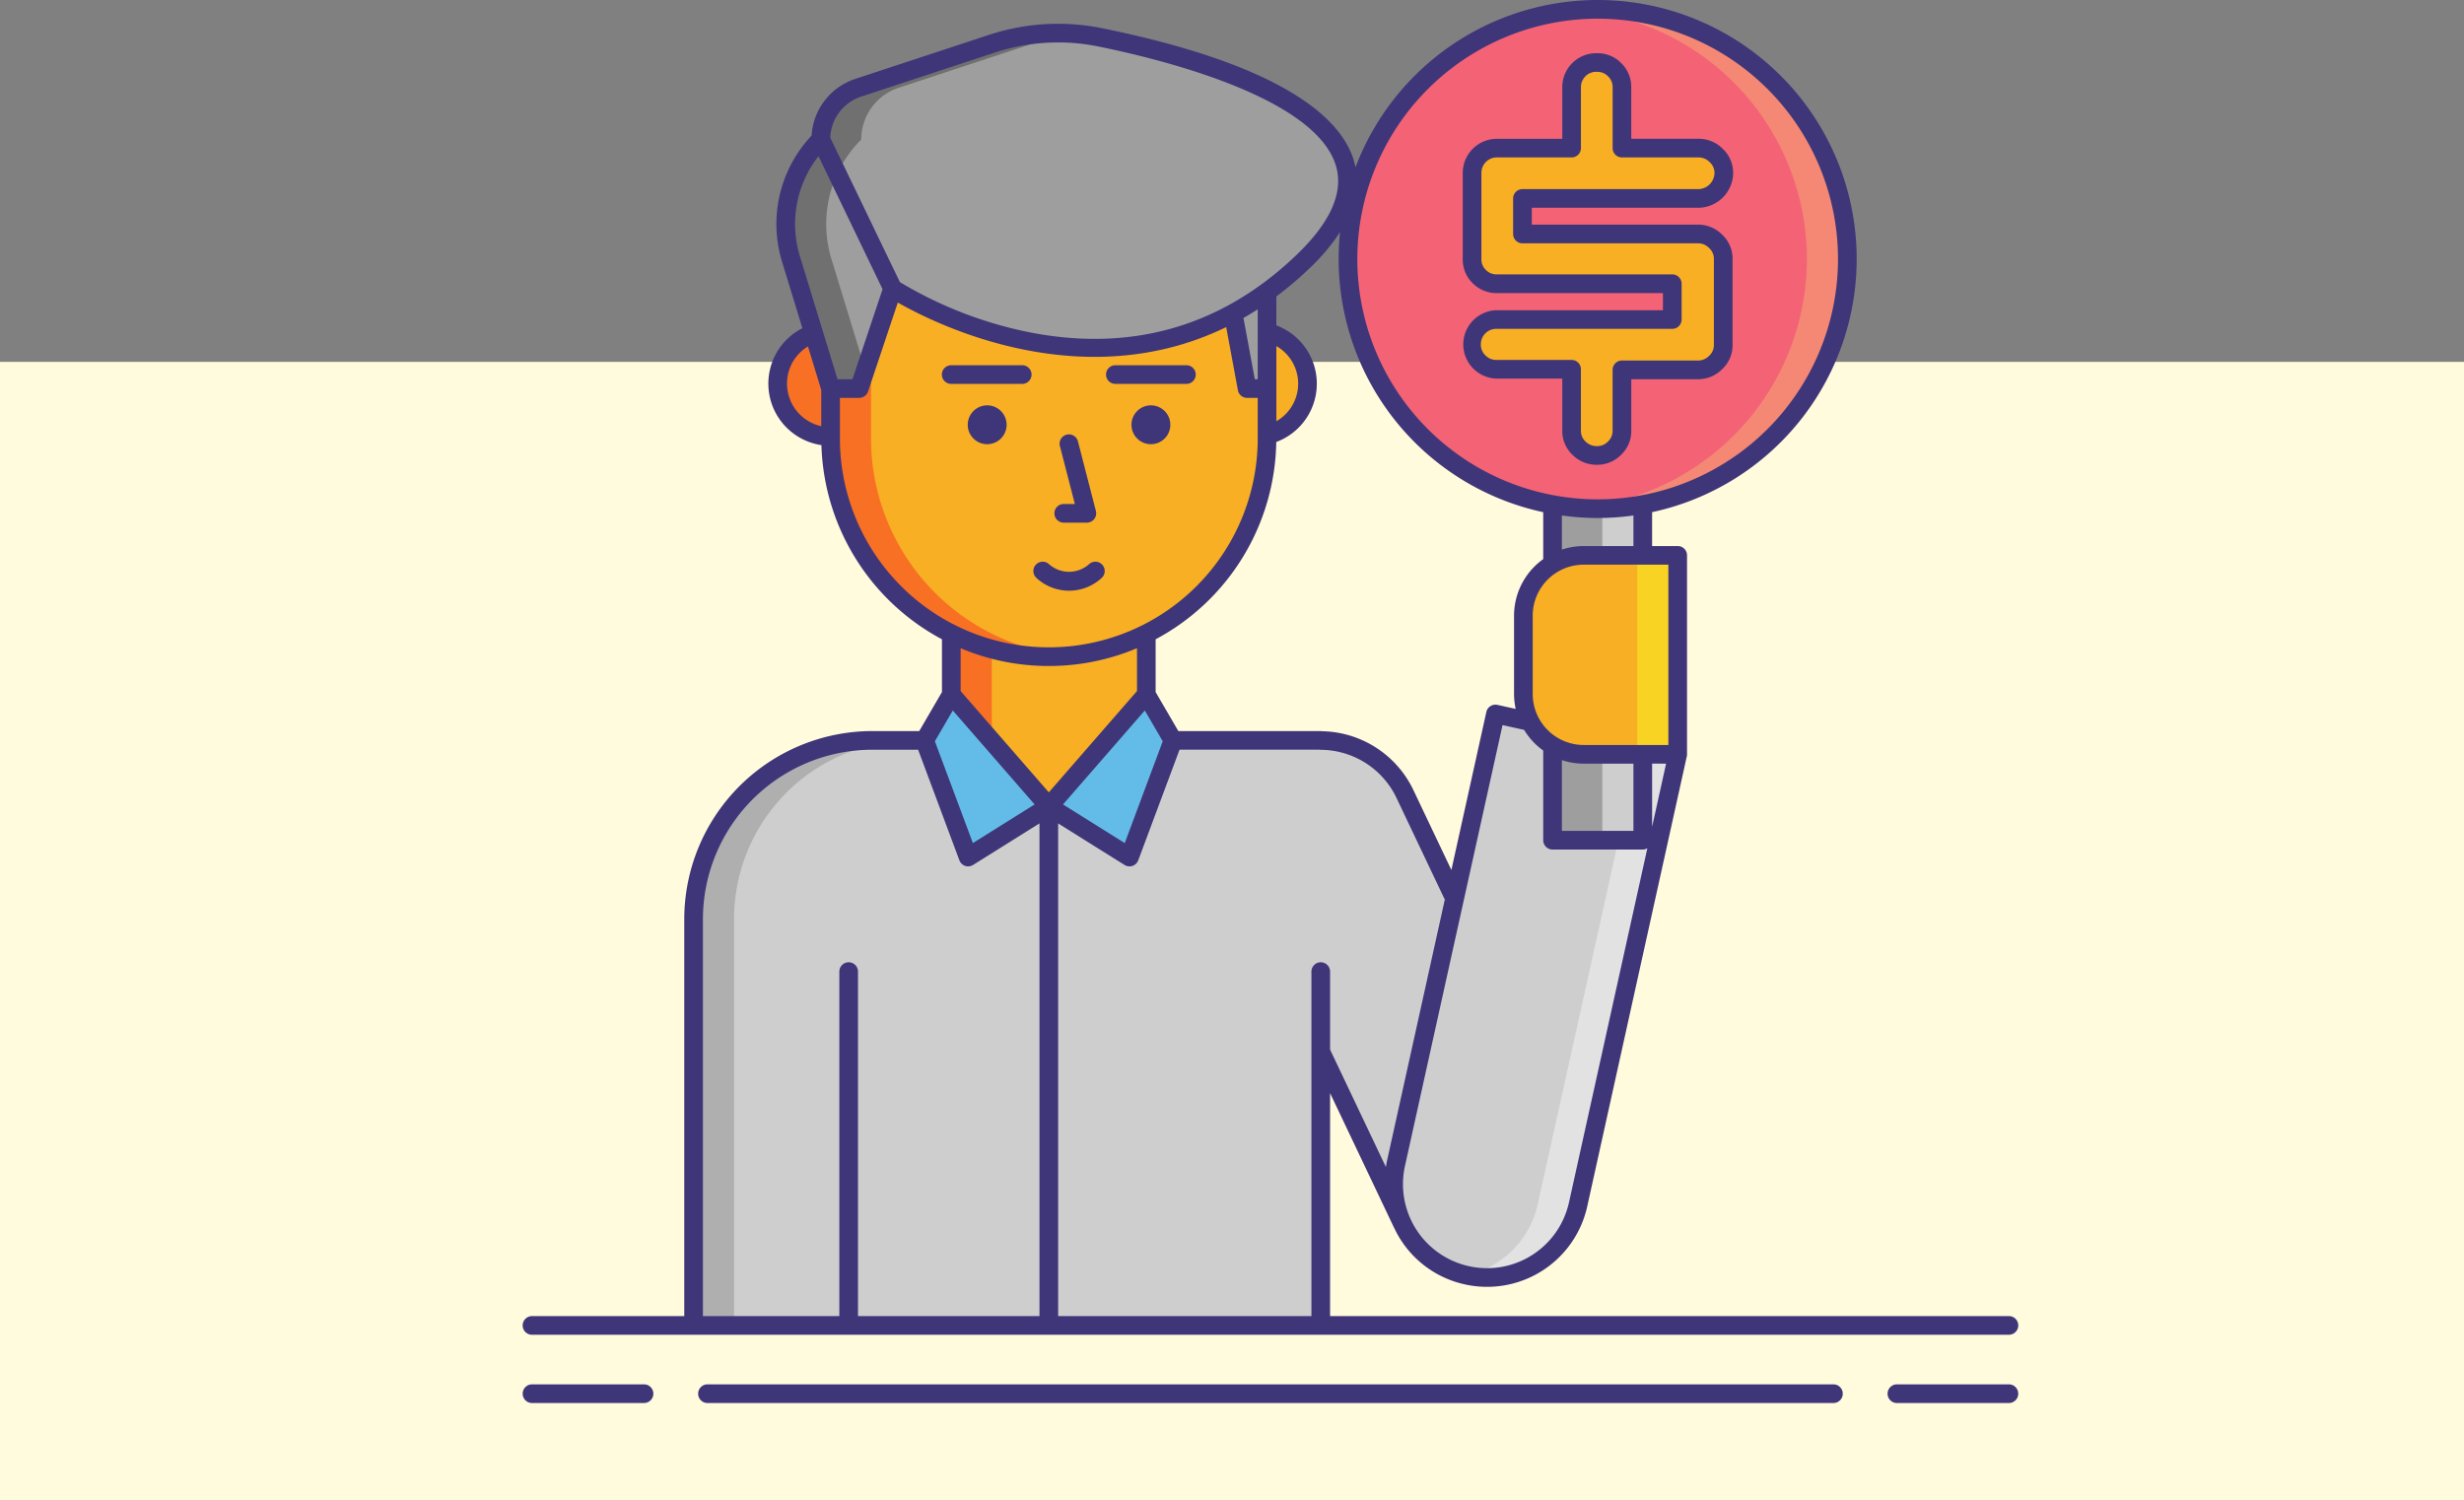 <svg xmlns="http://www.w3.org/2000/svg" width="396" height="241.161" viewBox="0 0 396 241.161">
  <rect x="0" y="0" width="396" height="241.161" fill="#808080" stroke="none"/>
  <g id="Grupo_55724" data-name="Grupo 55724" transform="translate(-908 -4387)">
    <rect id="Rectángulo_5001" data-name="Rectángulo 5001" width="396" height="183" transform="translate(908 4445.161)" fill="#fffbdc"/>
    <g id="subasta" transform="translate(984.18 4371.749)">
      <path id="Trazado_4929" data-name="Trazado 4929" d="M176.351,199.133l-26.763-56.319a14.985,14.985,0,0,0-13.5-8.548v-.017H64.011a28.72,28.72,0,0,0-28.72,28.72v65.307H136.084V184.291l13.171,27.718a15,15,0,1,0,27.1-12.876Z" fill="#cecece"/>
      <g id="Grupo_28635" data-name="Grupo 28635">
        <path id="Trazado_4930" data-name="Trazado 4930" d="M70.512,134.248h-6.5a28.72,28.72,0,0,0-28.72,28.72v65.307h6.5V162.968a28.72,28.72,0,0,1,28.72-28.72Z" fill="#afafaf"/>
      </g>
      <circle id="Elipse_336" data-name="Elipse 336" cx="8.5" cy="8.5" r="8.5" transform="translate(48.806 68.413)" fill="#f87023"/>
      <circle id="Elipse_337" data-name="Elipse 337" cx="8.5" cy="8.5" r="8.5" transform="translate(116.953 68.413)" fill="#f8af23"/>
      <path id="Trazado_4931" data-name="Trazado 4931" d="M94.051,144.883H90.708a14,14,0,0,1-14-14V107.392a14,14,0,0,1,14-14h3.343a14,14,0,0,1,14,14v23.491A14,14,0,0,1,94.051,144.883Z" fill="#f8af23"/>
      <g id="Grupo_28636" data-name="Grupo 28636">
        <path id="Trazado_4932" data-name="Trazado 4932" d="M83.208,130.883V107.392a14,14,0,0,1,12.421-13.9,14.182,14.182,0,0,0-1.579-.1H90.707a14,14,0,0,0-14,14v23.491a14,14,0,0,0,14,14H94.05a13.959,13.959,0,0,0,1.579-.1A14,14,0,0,1,83.208,130.883Z" fill="#f87023"/>
      </g>
      <path id="Trazado_4933" data-name="Trazado 4933" d="M92.379,120.791A35.074,35.074,0,0,1,57.3,85.717V69.683a35.074,35.074,0,0,1,70.148,0V85.717A35.074,35.074,0,0,1,92.379,120.791Z" fill="#f8af23"/>
      <g id="Grupo_28637" data-name="Grupo 28637">
        <path id="Trazado_4934" data-name="Trazado 4934" d="M63.806,85.717V69.683A35.073,35.073,0,0,1,95.63,34.765c-1.071-.1-2.154-.156-3.25-.156A35.074,35.074,0,0,0,57.306,69.683V85.717A35.074,35.074,0,0,0,92.38,120.791c1.1,0,2.179-.057,3.25-.156A35.071,35.071,0,0,1,63.806,85.717Z" fill="#f87023"/>
      </g>
      <path id="Trazado_4935" data-name="Trazado 4935" d="M76.708,126.879l15.671,18L79.413,153l-7-18.75Z" fill="#63bce7"/>
      <path id="Trazado_4936" data-name="Trazado 4936" d="M108.051,126.879l-15.672,18L105.346,153l7-18.75Z" fill="#63bce7"/>
      <path id="Trazado_4937" data-name="Trazado 4937" d="M127.453,77.7H124.24l-3.214-17.322,6.427-2Z" fill="#9e9e9e"/>
      <path id="Trazado_4938" data-name="Trazado 4938" d="M57.306,77.7h4.6l5.375-16.072s36.125,24.125,65.875-4.25c22.888-21.83-14.228-32.415-32.567-36.136A33.947,33.947,0,0,0,83.21,22.285l-21.46,7.07a8.754,8.754,0,0,0-6.015,8.315,19.225,19.225,0,0,0-4.791,19.212Z" fill="#9e9e9e"/>
      <g id="Grupo_28638" data-name="Grupo 28638">
        <path id="Trazado_4939" data-name="Trazado 4939" d="M62.234,37.67a8.755,8.755,0,0,1,6.015-8.315l21.46-7.07a34.142,34.142,0,0,1,7.415-1.542,34.006,34.006,0,0,0-13.915,1.542l-21.46,7.07a8.754,8.754,0,0,0-6.015,8.315,19.225,19.225,0,0,0-4.791,19.212L57.306,77.7h4.6l.995-2.976L57.443,56.881A19.226,19.226,0,0,1,62.234,37.67Z" fill="#707070"/>
      </g>
      <g id="Grupo_28639" data-name="Grupo 28639">
        <path id="Trazado_4940" data-name="Trazado 4940" d="M164.158,130l-16,72.328a15,15,0,1,0,29.291,6.479l16-72.328Z" fill="#cecece"/>
      </g>
      <g id="Grupo_28640" data-name="Grupo 28640">
        <path id="Trazado_4941" data-name="Trazado 4941" d="M187.292,135.121l-16.343,73.69a14.99,14.99,0,0,1-11.414,11.4l.029.008A14.985,14.985,0,0,0,177.45,208.81l16-72.328Z" fill="#e2e2e2"/>
      </g>
      <path id="Trazado_4942" data-name="Trazado 4942" d="M173.334,68.395h14.5v81.9h-14.5Z" fill="#9e9e9e"/>
      <g id="Grupo_28641" data-name="Grupo 28641">
        <path id="Trazado_4943" data-name="Trazado 4943" d="M181.334,68.395h6.5v81.9h-6.5Z" fill="#cecece"/>
      </g>
      <circle id="Elipse_338" data-name="Elipse 338" cx="40.125" cy="40.125" r="40.125" transform="translate(140.459 16.751)" fill="#f46275"/>
      <g id="Grupo_28642" data-name="Grupo 28642">
        <path id="Trazado_4944" data-name="Trazado 4944" d="M180.584,16.751c-1.1,0-2.177.056-3.25.142a40.114,40.114,0,0,1,0,79.966c1.073.086,2.155.142,3.25.142a40.125,40.125,0,0,0,0-80.25Z" fill="#f48875"/>
      </g>
      <path id="Trazado_4945" data-name="Trazado 4945" d="M193.449,136.482h-15.11a9.693,9.693,0,0,1-9.693-9.693V114.2a9.693,9.693,0,0,1,9.693-9.693h15.11Z" fill="#f8af23"/>
      <g id="Grupo_28643" data-name="Grupo 28643">
        <path id="Trazado_4946" data-name="Trazado 4946" d="M186.949,104.51h6.5v31.972h-6.5Z" fill="#f8d323"/>
      </g>
      <g id="Grupo_28644" data-name="Grupo 28644">
        <path id="Trazado_4947" data-name="Trazado 4947" d="M200.762,56.852V70.7a3.8,3.8,0,0,1-1.214,2.808,3.974,3.974,0,0,1-2.879,1.19H184.486v9.756a3.821,3.821,0,0,1-1.189,2.832,3.877,3.877,0,0,1-2.808,1.166,3.99,3.99,0,0,1-2.9-1.166,3.818,3.818,0,0,1-1.19-2.832V74.6H164.309a3.876,3.876,0,0,1-2.808-1.166,3.993,3.993,0,0,1-.024-5.664,3.857,3.857,0,0,1,2.832-1.166h28.269V60.85H164.4a3.9,3.9,0,0,1-2.831-1.142,3.827,3.827,0,0,1-1.167-2.856v-13.8a3.983,3.983,0,0,1,4-4H176.4V29.3a3.948,3.948,0,0,1,4.141-4,3.8,3.8,0,0,1,2.784,1.166,3.857,3.857,0,0,1,1.166,2.832v9.756h12.278a3.977,3.977,0,0,1,2.879,1.189,3.805,3.805,0,0,1,1.214,2.808,4.146,4.146,0,0,1-4.093,4.093H168.5v5.71H196.67a3.978,3.978,0,0,1,2.879,1.19A3.8,3.8,0,0,1,200.762,56.852Z" fill="#f8af23"/>
      </g>
      <g id="Grupo_28645" data-name="Grupo 28645">
        <path id="Trazado_4948" data-name="Trazado 4948" d="M27.323,237.749h-18a1.5,1.5,0,0,0,0,3h18a1.5,1.5,0,0,0,0-3Z" fill="#3f3679"/>
        <path id="Trazado_4949" data-name="Trazado 4949" d="M246.68,237.749h-18a1.5,1.5,0,0,0,0,3h18a1.5,1.5,0,0,0,0-3Z" fill="#3f3679"/>
        <path id="Trazado_4950" data-name="Trazado 4950" d="M218.479,237.749H37.521a1.5,1.5,0,1,0,0,3H218.48a1.5,1.5,0,1,0,0-3Z" fill="#3f3679"/>
        <path id="Trazado_4951" data-name="Trazado 4951" d="M136.084,229.776h110.6a1.5,1.5,0,0,0,0-3h-109.1V190.943L147.9,212.652c.014.029.033.053.049.081a16.6,16.6,0,0,0,.942,1.71,16.391,16.391,0,0,0,10.349,7.239,16.481,16.481,0,0,0,19.674-12.546l16-72.328s0,0,0-.006a1.521,1.521,0,0,0,.036-.319V104.51a1.5,1.5,0,0,0-1.5-1.5h-4.114V97.568a41.623,41.623,0,1,0-47.669-55.435c-.065-.329-.143-.657-.237-.983-1.838-6.372-10.363-15.253-40.546-21.378A35.523,35.523,0,0,0,82.742,20.86L61.28,27.93a10.237,10.237,0,0,0-7.027,9.112A20.682,20.682,0,0,0,49.509,57.32L52.773,68a9.991,9.991,0,0,0,3.06,18.791A36.6,36.6,0,0,0,75.208,118v8.478l-3.653,6.273H64.012a30.255,30.255,0,0,0-30.221,30.22v63.808H9.32a1.5,1.5,0,0,0,0,3H136.084Zm0-59.866a1.5,1.5,0,0,0-1.5,1.5v55.366H93.88V147.591l10.67,6.679a1.5,1.5,0,0,0,.8.229,1.481,1.481,0,0,0,.482-.08,1.5,1.5,0,0,0,.923-.9l6.632-17.774h22.473a1.481,1.481,0,0,0,.223.017,13.571,13.571,0,0,1,12.154,7.692l7.7,16.21a1.4,1.4,0,0,0,.091.136l-9.336,42.2c-.06.273-.094.547-.14.82l-8.968-18.874V171.41A1.5,1.5,0,0,0,136.084,169.91Zm-28.276-40.467,2.881,4.947-6.105,16.361-9.919-6.208Zm68.175,79.043a13.482,13.482,0,0,1-16.1,10.266,13.5,13.5,0,0,1-10.265-16.1L165.3,131.792l3.468.767a11.24,11.24,0,0,0,3.069,3.321v14.412a1.5,1.5,0,0,0,1.5,1.5h14.5a1.478,1.478,0,0,0,.735-.2Zm15.6-70.5-2.246,10.153V137.982Zm-16.746-.569a11.133,11.133,0,0,0,3.5.57h8v10.811h-11.5Zm17.114-2.431h-13.61a8.2,8.2,0,0,1-8.192-8.193V114.2a8.2,8.2,0,0,1,8.192-8.193h13.61Zm-5.614-31.972h-8a11.138,11.138,0,0,0-3.5.57V98.1a40.921,40.921,0,0,0,11.5,0Zm-5.75-84.759a38.625,38.625,0,1,1-38.625,38.625A38.669,38.669,0,0,1,180.584,18.251Zm-8.75,79.317v7.544a11.177,11.177,0,0,0-4.688,9.092V126.79a11.153,11.153,0,0,0,.265,2.4l-2.929-.648a1.5,1.5,0,0,0-1.789,1.141l-5.618,25.394-6.132-12.9a16.586,16.586,0,0,0-14.614-9.4,1.516,1.516,0,0,0-.244-.02H113.2l-3.653-6.273V118a36.6,36.6,0,0,0,19.388-31.71,10,10,0,0,0,.014-18.742V62.894a56.834,56.834,0,0,0,5.233-4.429,32.551,32.551,0,0,0,5-5.907,41.628,41.628,0,0,0,32.65,45.01ZM128.953,77.7V70.877a6.956,6.956,0,0,1,0,12.073Zm-3-8.016V76.2h-.467l-1.825-9.839q1.147-.654,2.292-1.39ZM62.22,30.78l21.46-7.069a32.508,32.508,0,0,1,16.606-1c10.443,2.119,35.078,8.239,38.26,19.269,1.228,4.256-.937,9.072-6.43,14.312-11.939,11.388-26.295,15.561-42.672,12.4a65.489,65.489,0,0,1-21-8.1L57.258,37.376a7.226,7.226,0,0,1,4.962-6.6Zm-6.856,9.577L65.66,61.73,60.821,76.2h-2.4L52.378,56.443a17.679,17.679,0,0,1,2.986-16.086ZM50.306,76.913a6.956,6.956,0,0,1,3.364-5.977l2.136,6.989v5.822A7.009,7.009,0,0,1,50.306,76.913Zm8.5,8.8V79.2h3.1a1.5,1.5,0,0,0,1.423-1.024l4.782-14.3c6.33,3.614,29.714,15.166,52.776,3.949l1.882,10.148A1.5,1.5,0,0,0,124.24,79.2h1.714v6.517a33.574,33.574,0,1,1-67.148,0ZM92.38,122.291a36.382,36.382,0,0,0,14.171-2.858v6.885L92.38,142.6l-14.172-16.28v-6.885a36.387,36.387,0,0,0,14.172,2.858Zm-15.429,7.152,13.145,15.1-9.92,6.208L74.07,134.39Zm-40.16,33.526a27.251,27.251,0,0,1,27.221-27.22h7.364l6.632,17.774a1.5,1.5,0,0,0,2.2.747l10.671-6.679v79.186H61.713V171.41a1.5,1.5,0,0,0-3,0v55.367H36.791Z" fill="#3f3679"/>
        <circle id="Elipse_339" data-name="Elipse 339" cx="3.125" cy="3.125" r="3.125" transform="translate(79.348 80.397)" fill="#3f3679"/>
        <circle id="Elipse_340" data-name="Elipse 340" cx="3.125" cy="3.125" r="3.125" transform="translate(105.661 80.397)" fill="#3f3679"/>
        <path id="Trazado_4952" data-name="Trazado 4952" d="M94.776,99.253h3.718a1.5,1.5,0,0,0,1.453-1.874L97.083,86.273a1.5,1.5,0,1,0-2.9.749l2.381,9.232H94.778a1.5,1.5,0,0,0,0,3Z" fill="#3f3679"/>
        <path id="Trazado_4953" data-name="Trazado 4953" d="M100.858,108.152a1.5,1.5,0,1,0-2.027-2.211,4.837,4.837,0,0,1-6.4,0,1.5,1.5,0,1,0-2.027,2.211,7.718,7.718,0,0,0,10.457,0Z" fill="#3f3679"/>
        <path id="Trazado_4954" data-name="Trazado 4954" d="M88.106,73.952H76.69a1.5,1.5,0,0,0,0,3H88.106a1.5,1.5,0,0,0,0-3Z" fill="#3f3679"/>
        <path id="Trazado_4955" data-name="Trazado 4955" d="M103.077,76.952h11.417a1.5,1.5,0,0,0,0-3H103.077a1.5,1.5,0,0,0,0,3Z" fill="#3f3679"/>
        <path id="Trazado_4956" data-name="Trazado 4956" d="M164.309,65.108a5.5,5.5,0,0,0,0,10.994H174.9v8.351a5.28,5.28,0,0,0,1.64,3.9,5.453,5.453,0,0,0,3.953,1.6,5.354,5.354,0,0,0,3.859-1.6,5.288,5.288,0,0,0,1.639-3.9V76.2h10.684a5.441,5.441,0,0,0,3.929-1.619,5.27,5.27,0,0,0,1.664-3.878V56.852a5.275,5.275,0,0,0-1.664-3.879,5.448,5.448,0,0,0-3.929-1.619H170v-2.71h26.769a5.645,5.645,0,0,0,5.592-5.593,5.269,5.269,0,0,0-1.664-3.879,5.442,5.442,0,0,0-3.929-1.618H185.987V29.3a5.327,5.327,0,0,0-1.6-3.893,5.269,5.269,0,0,0-3.845-1.6,5.446,5.446,0,0,0-5.64,5.5v8.256H164.405a5.482,5.482,0,0,0-5.5,5.5v13.8a5.292,5.292,0,0,0,1.617,3.927,5.364,5.364,0,0,0,3.881,1.571h26.674v2.758h-26.77Zm28.268-5.758H164.4a2.4,2.4,0,0,1-1.783-.715,2.339,2.339,0,0,1-.715-1.783v-13.8a2.482,2.482,0,0,1,2.5-2.5H176.4a1.5,1.5,0,0,0,1.5-1.5V29.3a2.463,2.463,0,0,1,.712-1.781,2.408,2.408,0,0,1,1.929-.717,2.307,2.307,0,0,1,1.724.727,2.364,2.364,0,0,1,.727,1.771v9.756a1.5,1.5,0,0,0,1.5,1.5h12.278a2.474,2.474,0,0,1,1.829.761,2.313,2.313,0,0,1,.764,1.737,2.644,2.644,0,0,1-2.592,2.593H168.5a1.5,1.5,0,0,0-1.5,1.5v5.71a1.5,1.5,0,0,0,1.5,1.5h28.174a2.473,2.473,0,0,1,1.828.761,2.315,2.315,0,0,1,.765,1.736V70.7a2.311,2.311,0,0,1-.764,1.736,2.472,2.472,0,0,1-1.829.761H184.488a1.5,1.5,0,0,0-1.5,1.5v9.756a2.326,2.326,0,0,1-.739,1.761,2.383,2.383,0,0,1-1.759.737,2.489,2.489,0,0,1-1.853-.737,2.323,2.323,0,0,1-.74-1.761V74.6a1.5,1.5,0,0,0-1.5-1.5H164.31a2.378,2.378,0,0,1-1.758-.737,2.323,2.323,0,0,1-.74-1.761,2.482,2.482,0,0,1,2.5-2.5h28.269a1.5,1.5,0,0,0,1.5-1.5V60.85a1.5,1.5,0,0,0-1.5-1.5Z" fill="#3f3679"/>
      </g>
    </g>
  </g>
</svg>
